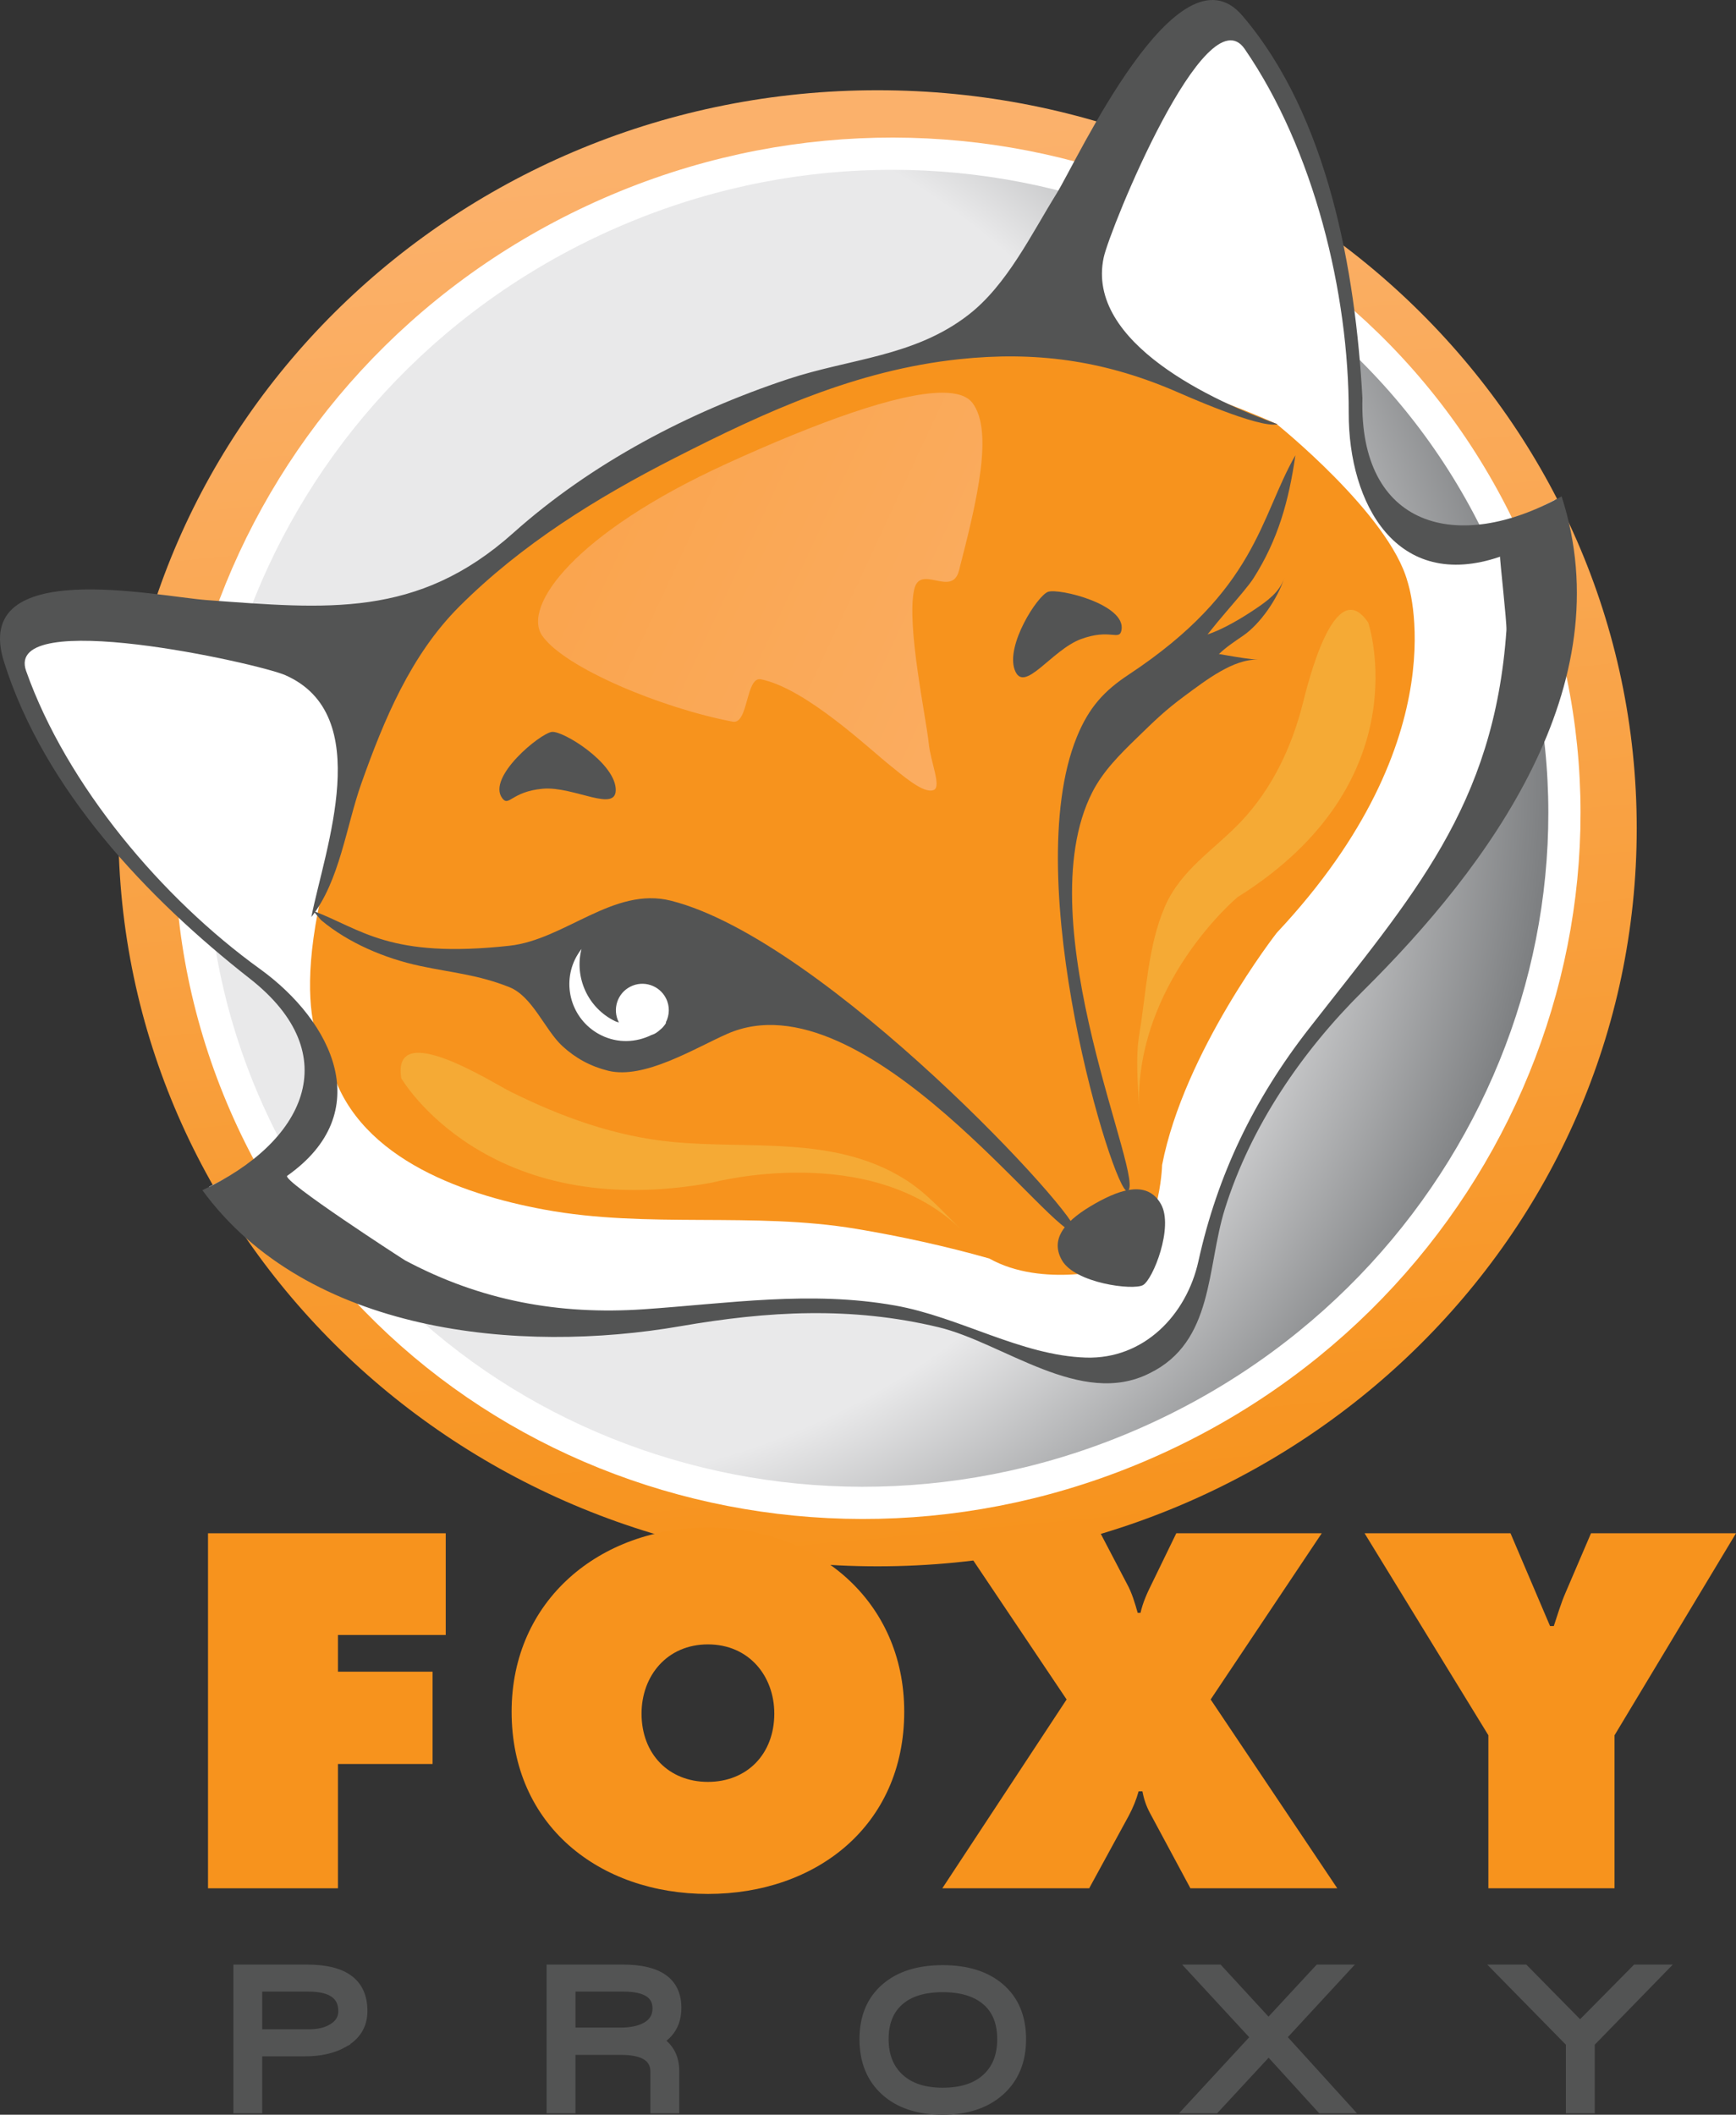 <?xml version="1.0" encoding="UTF-8" standalone="no"?>

<svg
   xmlns:dc="http://purl.org/dc/elements/1.1/"
   xmlns:cc="http://creativecommons.org/ns#"
   xmlns:rdf="http://www.w3.org/1999/02/22-rdf-syntax-ns#"
   xmlns:svg="http://www.w3.org/2000/svg"
   xmlns="http://www.w3.org/2000/svg"
   xmlns:sodipodi="http://sodipodi.sourceforge.net/DTD/sodipodi-0.dtd"
   xmlns:inkscape="http://www.inkscape.org/namespaces/inkscape"
   id="svg4071"
   version="1.1"
   inkscape:version="0.91 r13725"
   xml:space="preserve"
   width="119.265"
   height="145.247"
   viewBox="0 0 119.265 145.247"
   sodipodi:docname="FOXYlogo.svg"><rect x="0" y="0" width="119.265" height="145.247" fill="#333333" stroke="none"/><defs
     id="defs4075"><clipPath
       clipPathUnits="userSpaceOnUse"
       id="clipPath4085"><path
         d="m 185.797,300.527 c 0,-22.396 18.681,-40.552 41.725,-40.552 l 0,0 c 23.044,0 41.725,18.156 41.725,40.552 l 0,0 c 0,22.397 -18.681,40.554 -41.725,40.554 l 0,0 c -23.044,0 -41.725,-18.157 -41.725,-40.554"
         id="path4087"
         inkscape:connector-curvature="0" /></clipPath><linearGradient
       x1="0"
       y1="0"
       x2="1"
       y2="0"
       gradientUnits="userSpaceOnUse"
       gradientTransform="matrix(-8,76.665,76.665,8,231.648,260.984)"
       spreadMethod="pad"
       id="linearGradient4093"><stop
         style="stop-opacity:1;stop-color:#f7931d"
         offset="0"
         id="stop4095" /><stop
         style="stop-opacity:1;stop-color:#fbb16b"
         offset="1"
         id="stop4097" /></linearGradient><clipPath
       clipPathUnits="userSpaceOnUse"
       id="clipPath4105"><path
         d="m 211.943,333.94 c -18.988,-8.854 -27.403,-30.99 -18.798,-49.443 l 0,0 c 8.604,-18.453 30.971,-26.234 49.958,-17.381 l 0,0 c 18.986,8.854 27.401,30.99 18.797,49.442 l 0,0 c -6.194,13.284 -19.518,21.037 -33.58,21.037 l 0,0 c -5.473,0 -11.058,-1.175 -16.377,-3.655"
         id="path4107"
         inkscape:connector-curvature="0" /></clipPath><radialGradient
       fx="0"
       fy="0"
       cx="0"
       cy="0"
       r="1"
       gradientUnits="userSpaceOnUse"
       gradientTransform="matrix(50.959,23.762,23.093,-49.526,208.034,303.083)"
       spreadMethod="pad"
       id="radialGradient4113"><stop
         style="stop-opacity:1;stop-color:#e9e9ea"
         offset="0"
         id="stop4115" /><stop
         style="stop-opacity:1;stop-color:#e9e9ea"
         offset="0.702"
         id="stop4117" /><stop
         style="stop-opacity:1;stop-color:#7e8082"
         offset="1"
         id="stop4119" /></radialGradient><clipPath
       clipPathUnits="userSpaceOnUse"
       id="clipPath4127"><path
         d="M 0,576 576,576 576,0 0,0 0,576 Z"
         id="path4129"
         inkscape:connector-curvature="0" /></clipPath><clipPath
       clipPathUnits="userSpaceOnUse"
       id="clipPath4179"><path
         d="m 219.217,320.557 c -8.361,-3.819 -11.245,-7.843 -10.12,-9.455 l 0,0 c 1.232,-1.763 6.564,-3.975 10.462,-4.716 l 0,0 c 0.437,-0.084 0.615,0.54 0.788,1.164 l 0,0 c 0.175,0.625 0.345,1.251 0.769,1.164 l 0,0 c 2.49,-0.513 5.947,-3.826 7.154,-4.78 l 0,0 c 0.615,-0.486 1.778,-1.525 2.335,-1.306 l 0,0 c 0.448,0.18 -0.171,1.544 -0.27,2.567 l 0,0 c -0.129,1.34 -1.24,6.507 -0.799,8.453 l 0,0 c 0.16,0.711 0.67,0.604 1.192,0.498 l 0,0 c 0.53,-0.109 1.071,-0.219 1.268,0.538 l 0,0 c 1.018,3.921 1.895,7.666 0.749,9.206 l 0,0 c -0.292,0.393 -0.865,0.571 -1.664,0.571 l 0,0 c -2.414,0 -6.885,-1.63 -11.864,-3.904"
         id="path4181"
         inkscape:connector-curvature="0" /></clipPath><linearGradient
       x1="0"
       y1="0"
       x2="1"
       y2="0"
       gradientUnits="userSpaceOnUse"
       gradientTransform="matrix(34.283,-15.728,-15.728,-34.283,213.809,320.432)"
       spreadMethod="pad"
       id="linearGradient4187"><stop
         style="stop-opacity:1;stop-color:#faa54f"
         offset="0"
         id="stop4189" /><stop
         style="stop-opacity:1;stop-color:#fbb16b"
         offset="1"
         id="stop4191" /></linearGradient><clipPath
       clipPathUnits="userSpaceOnUse"
       id="clipPath4199"><path
         d="M 0,576 576,576 576,0 0,0 0,576 Z"
         id="path4201"
         inkscape:connector-curvature="0" /></clipPath></defs><sodipodi:namedview
     pagecolor="#ffffff"
     bordercolor="#666666"
     borderopacity="1"
     objecttolerance="10"
     gridtolerance="10"
     guidetolerance="10"
     inkscape:pageopacity="0"
     inkscape:pageshadow="2"
     inkscape:window-width="1440"
     inkscape:window-height="810"
     id="namedview4073"
     showgrid="false"
     fit-margin-top="0"
     fit-margin-left="0"
     fit-margin-right="0"
     fit-margin-bottom="0"
     showguides="true"
     inkscape:zoom="2"
     inkscape:cx="135.88583"
     inkscape:cy="72.697884"
     inkscape:window-x="0"
     inkscape:window-y="0"
     inkscape:window-maximized="1"
     inkscape:current-layer="g4079" /><g
     id="g4079"
     inkscape:groupmode="layer"
     inkscape:label="FOXYlogo"
     transform="matrix(1.25,0,0,-1.25,-224.114,432.549)"><g
       id="g4081"><g
         id="g4083"
         clip-path="url(#clipPath4085)"><g
           id="g4089"><g
             id="g4091"><path
               d="m 185.797,300.527 c 0,-22.396 18.681,-40.552 41.725,-40.552 l 0,0 c 23.044,0 41.725,18.156 41.725,40.552 l 0,0 c 0,22.397 -18.681,40.554 -41.725,40.554 l 0,0 c -23.044,0 -41.725,-18.157 -41.725,-40.554"
               style="fill:url(#linearGradient4093);stroke:none"
               id="path4099"
               inkscape:connector-curvature="0" /></g></g></g></g><g
       id="g4101"><g
         id="g4103"
         clip-path="url(#clipPath4105)"><g
           id="g4109"><g
             id="g4111"><path
               d="m 211.943,333.94 c -18.988,-8.854 -27.403,-30.99 -18.798,-49.443 l 0,0 c 8.604,-18.453 30.971,-26.234 49.958,-17.381 l 0,0 c 18.986,8.854 27.401,30.99 18.797,49.442 l 0,0 c -6.194,13.284 -19.518,21.037 -33.58,21.037 l 0,0 c -5.473,0 -11.058,-1.175 -16.377,-3.655"
               style="fill:url(#radialGradient4113);stroke:none"
               id="path4121"
               inkscape:connector-curvature="0" /></g></g></g></g><g
       id="g4123"><g
         id="g4125"
         clip-path="url(#clipPath4127)"><g
           id="g4131"
           transform="translate(261.9,316.558)"><path
             d="m 0,0 c 8.604,-18.451 0.188,-40.588 -18.798,-49.441 -18.986,-8.854 -41.353,-1.072 -49.958,17.38 -8.605,18.454 -0.189,40.589 18.798,49.443 C -30.972,26.235 -8.605,18.454 0,0 Z"
             style="fill:none;stroke:#ffffff;stroke-width:1.77;stroke-linecap:butt;stroke-linejoin:miter;stroke-miterlimit:4;stroke-dasharray:none;stroke-opacity:1"
             id="path4133"
             inkscape:connector-curvature="0" /></g><g
           id="g4135"
           transform="translate(253.906,323.921)"><path
             d="m 0,0 c -0.38,6.903 -1.854,15.334 -6.533,20.806 -3.507,4.103 -8.978,-7.857 -10.103,-9.669 -1.38,-2.221 -2.706,-4.984 -4.8,-6.605 -2.945,-2.281 -6.431,-2.372 -9.833,-3.499 -5.391,-1.789 -10.688,-4.57 -14.938,-8.369 -5.214,-4.66 -10.154,-4.124 -16.67,-3.649 -2.711,0.199 -12.849,2.406 -11.04,-3.348 2.192,-6.973 7.778,-12.852 13.386,-17.248 5.302,-4.158 2.946,-8.926 -2.589,-11.503 5.72,-7.829 17.267,-8.914 26.01,-7.4 4.766,0.826 9.278,1.088 14.039,-0.052 3.533,-0.845 7.752,-4.399 11.49,-2.507 3.506,1.711 3.098,5.748 4.096,8.94 1.409,4.499 4.193,8.567 7.519,11.858 6.812,6.743 14.138,16.589 10.803,26.9 C 5.155,-8.506 -0.189,-7.015 0,0"
             style="fill:#ffffff;fill-opacity:1;fill-rule:nonzero;stroke:none"
             id="path4137"
             inkscape:connector-curvature="0" /></g><g
           id="g4139"
           transform="translate(215.737,321.699)"><path
             d="m 0,0 c 0,0 11.985,5.765 21.784,5.146 0,0 7.573,-2.107 11.927,-4.1 0,0 6.191,-4.964 7.201,-8.663 0,0 2.938,-8.511 -7.186,-19.298 0,0 -5.095,-6.523 -6.302,-12.757 0,0 -0.092,-4.189 -2.53,-5.651 0,0 -4.019,-1.141 -6.971,0.514 -2.393,0.678 -4.844,1.214 -7.298,1.626 -5.684,0.954 -11.46,0.006 -17.159,1.061 -4.659,0.859 -10.534,2.956 -11.796,8.135 0,0 -2.888,2.565 0.798,13.578 0,0 2.001,12.357 17.532,20.409"
             style="fill:#f7931d;fill-opacity:1;fill-rule:nonzero;stroke:none"
             id="path4141"
             inkscape:connector-curvature="0" /></g><g
           id="g4143"
           transform="translate(196.506,295.988)"><path
             d="m 0,0 c 2.679,-1.011 4.179,-2.636 10.782,-1.915 3.055,0.334 5.723,3.269 8.877,2.476 8.535,-2.152 22.752,-17.621 22.222,-18.163 -0.955,-0.761 -11.555,14.2 -19.136,10.842 -1.809,-0.8 -4.551,-2.507 -6.534,-2.023 -0.958,0.237 -1.792,0.686 -2.52,1.358 -0.96,0.89 -1.642,2.731 -2.91,3.235 -1.728,0.688 -3.12,0.784 -4.914,1.167 -1.929,0.412 -3.938,1.262 -5.436,2.518"
             style="fill:#535454;fill-opacity:1;fill-rule:nonzero;stroke:none"
             id="path4145"
             inkscape:connector-curvature="0" /></g><g
           id="g4147"
           transform="translate(243.097,279.879)"><path
             d="m 0,0 c 0.714,-1.26 -0.438,-4.142 -0.984,-4.45 -0.544,-0.309 -3.745,0.106 -4.459,1.367 -0.713,1.258 0.327,2.263 1.83,3.114 C -2.109,0.883 -0.713,1.259 0,0"
             style="fill:#535454;fill-opacity:1;fill-rule:nonzero;stroke:none"
             id="path4149"
             inkscape:connector-curvature="0" /></g><g
           id="g4151"
           transform="translate(206.897,302.178)"><path
             d="M 0,0 C -0.872,1.155 2.11,3.59 2.733,3.646 3.357,3.701 6.101,2.003 6.231,0.562 6.361,-0.879 3.944,0.677 2.223,0.523 0.502,0.367 0.369,-0.49 0,0"
             style="fill:#535454;fill-opacity:1;fill-rule:nonzero;stroke:none"
             id="path4153"
             inkscape:connector-curvature="0" /></g><g
           id="g4155"
           transform="translate(262.086,311.414)"><path
             d="m 0,0 c -0.677,-9.71 -5.16,-14.594 -10.862,-21.908 -3.012,-3.861 -5.017,-8.005 -6.067,-12.766 -0.653,-2.955 -2.998,-5.396 -6.187,-5.296 -3.564,0.114 -6.928,2.23 -10.487,2.862 -4.641,0.826 -9.162,0.113 -13.801,-0.206 -4.671,-0.321 -8.985,0.475 -13.127,2.686 -0.069,0.036 -6.823,4.403 -6.476,4.649 4.916,3.463 2.528,8.458 -1.511,11.371 -5.349,3.857 -10.603,10.055 -12.841,16.365 -1.254,3.539 12.776,0.416 14.245,-0.23 4.956,-2.182 2.184,-9.504 1.431,-13.29 1.562,1.982 1.916,4.999 2.747,7.338 1.244,3.501 2.716,7.061 5.389,9.728 3.419,3.415 7.537,5.966 11.82,8.15 5.051,2.578 9.983,4.83 15.651,5.436 4.155,0.441 7.829,-0.055 11.682,-1.675 0.621,-0.264 4.807,-2.148 5.815,-1.898 -3.393,1.208 -10.569,4.446 -9.555,9.164 0.338,1.567 5.62,14.545 7.748,11.455 3.797,-5.514 5.733,-13.408 5.718,-20.002 C -8.68,6.954 -6.037,2.089 -0.348,4.037 -0.384,4.025 0.028,0.412 0,0 m -7.915,12.749 c -0.384,6.973 -1.874,15.488 -6.598,21.016 -3.544,4.145 -9.07,-7.937 -10.206,-9.767 -1.394,-2.243 -2.732,-5.033 -4.849,-6.672 -2.974,-2.305 -6.495,-2.395 -9.931,-3.535 -5.446,-1.808 -10.797,-4.617 -15.089,-8.453 -5.267,-4.707 -10.258,-4.165 -16.839,-3.686 -2.739,0.201 -12.979,2.429 -11.151,-3.382 2.213,-7.042 7.856,-12.98 13.52,-17.421 5.355,-4.199 2.976,-9.016 -2.615,-11.62 5.778,-7.908 17.443,-9.004 26.273,-7.474 4.815,0.834 9.372,1.096 14.18,-0.054 3.57,-0.851 7.831,-4.442 11.607,-2.531 3.541,1.728 3.129,5.806 4.139,9.031 1.422,4.543 4.234,8.652 7.594,11.977 C -1,-13.011 6.4,-3.065 3.032,7.352 -2.708,4.155 -8.107,5.663 -7.915,12.749"
             style="fill:#535454;fill-opacity:1;fill-rule:nonzero;stroke:none"
             id="path4157"
             inkscape:connector-curvature="0" /></g><g
           id="g4159"
           transform="translate(240.927,311.406)"><path
             d="m 0,0 c 0.288,1.418 -3.452,2.332 -4.038,2.113 -0.587,-0.218 -2.331,-2.933 -1.827,-4.29 0.502,-1.358 2.012,1.088 3.634,1.692 C -0.613,0.115 -0.123,-0.601 0,0"
             style="fill:#535454;fill-opacity:1;fill-rule:nonzero;stroke:none"
             id="path4161"
             inkscape:connector-curvature="0" /></g><g
           id="g4163"
           transform="translate(215.587,289.471)"><path
             d="M 0,0 C 0.181,0.136 0.365,0.415 0.297,0.387 0.506,0.79 0.527,1.284 0.305,1.718 -0.059,2.433 -0.937,2.72 -1.652,2.354 -2.369,1.99 -2.652,1.112 -2.286,0.396 -2.284,0.392 -2.281,0.389 -2.279,0.385 -2.35,0.414 -2.423,0.425 -2.492,0.459 -3.995,1.189 -4.734,2.865 -4.337,4.425 -4.47,4.253 -4.588,4.066 -4.688,3.865 -5.445,2.307 -4.793,0.431 -3.236,-0.324 c 0.9,-0.439 1.9,-0.392 2.733,0.017 0.058,0.021 0.117,0.039 0.174,0.068 C -0.204,-0.175 -0.098,-0.091 0,0"
             style="fill:#ffffff;fill-opacity:1;fill-rule:nonzero;stroke:none"
             id="path4165"
             inkscape:connector-curvature="0" /></g><g
           id="g4167"
           transform="translate(201.347,286.79)"><path
             d="m 0,0 c 0,0 4.649,-8.012 17.098,-5.728 0,0 8.646,2.306 13.661,-2.572 -1.023,0.995 -1.912,2.037 -3.159,2.8 -3.88,2.374 -8.425,1.586 -12.74,2.007 C 11.729,-3.186 8.814,-2.129 6.012,-0.74 4.997,-0.237 -0.543,3.323 0,0"
             style="fill:#f5aa35;fill-opacity:1;fill-rule:nonzero;stroke:none"
             id="path4169"
             inkscape:connector-curvature="0" /></g><g
           id="g4171"
           transform="translate(254.491,311.826)"><path
             d="m 0,0 c 0,0 2.953,-8.739 -7.189,-15.087 0,0 -5.659,-4.735 -5.408,-11.635 -0.051,1.406 -0.211,2.757 0.021,4.15 0.385,2.318 0.466,4.79 1.388,6.944 0.89,2.08 2.775,3.179 4.241,4.747 1.653,1.768 2.733,4.008 3.344,6.417 C -3.336,-3.416 -1.854,2.765 0,0"
             style="fill:#f5aa35;fill-opacity:1;fill-rule:nonzero;stroke:none"
             id="path4173"
             inkscape:connector-curvature="0" /></g></g></g><g
       id="g4175"><g
         id="g4177"
         clip-path="url(#clipPath4179)"><g
           id="g4183"><g
             id="g4185"><path
               d="m 219.217,320.557 c -8.361,-3.819 -11.245,-7.843 -10.12,-9.455 l 0,0 c 1.232,-1.763 6.564,-3.975 10.462,-4.716 l 0,0 c 0.437,-0.084 0.615,0.54 0.788,1.164 l 0,0 c 0.175,0.625 0.345,1.251 0.769,1.164 l 0,0 c 2.49,-0.513 5.947,-3.826 7.154,-4.78 l 0,0 c 0.615,-0.486 1.778,-1.525 2.335,-1.306 l 0,0 c 0.448,0.18 -0.171,1.544 -0.27,2.567 l 0,0 c -0.129,1.34 -1.24,6.507 -0.799,8.453 l 0,0 c 0.16,0.711 0.67,0.604 1.192,0.498 l 0,0 c 0.53,-0.109 1.071,-0.219 1.268,0.538 l 0,0 c 1.018,3.921 1.895,7.666 0.749,9.206 l 0,0 c -0.292,0.393 -0.865,0.571 -1.664,0.571 l 0,0 c -2.414,0 -6.885,-1.63 -11.864,-3.904"
               style="fill:url(#linearGradient4187);stroke:none"
               id="path4193"
               inkscape:connector-curvature="0" /></g></g></g></g><g
       id="g4195"><g
         id="g4197"
         clip-path="url(#clipPath4199)"><g
           id="g4203"
           transform="translate(190.724,261.791)"><path
             d="m 0,0 13.065,0 0,-5.588 -5.924,0 0,-2.017 5.2,0 0,-5.072 -5.2,0 0,-6.83 -7.141,0 L 0,0 Z"
             style="fill:#f7931d;fill-opacity:1;fill-rule:nonzero;stroke:none"
             id="path4205"
             inkscape:connector-curvature="0" /></g><g
           id="g4207"
           transform="translate(214.551,251.883)"><path
             d="m 0,0 c 0,-2.226 1.501,-3.752 3.648,-3.752 2.147,0 3.648,1.526 3.648,3.752 0,2.069 -1.397,3.803 -3.648,3.803 C 1.397,3.803 0,2.069 0,0 m 14.437,0.104 c 0,-6.261 -4.838,-10.013 -10.789,-10.013 -5.95,0 -10.789,3.752 -10.789,10.013 0,6.131 4.865,10.115 10.789,10.115 5.925,0 10.789,-3.984 10.789,-10.115"
             style="fill:#f7931d;fill-opacity:1;fill-rule:nonzero;stroke:none"
             id="path4209"
             inkscape:connector-curvature="0" /></g><g
           id="g4211"
           transform="translate(251.935,261.791)"><path
             d="m 0,0 -6.105,-9.132 6.959,-10.375 -8.072,0 -2.225,4.14 c -0.207,0.388 -0.336,0.776 -0.414,1.189 l -0.207,0 c -0.129,-0.465 -0.311,-0.905 -0.543,-1.344 l -2.174,-3.985 -8.072,0 6.831,10.375 -6.132,9.132 7.994,0 1.449,-2.768 c 0.285,-0.517 0.44,-1.06 0.595,-1.604 l 0.156,0 c 0.129,0.569 0.362,1.087 0.621,1.604 L -7.994,0 0,0 Z"
             style="fill:#f7931d;fill-opacity:1;fill-rule:nonzero;stroke:none"
             id="path4213"
             inkscape:connector-curvature="0" /></g><g
           id="g4215"
           transform="translate(262.31,261.791)"><path
             d="m 0,0 2.173,-5.097 0.207,0 c 0.207,0.621 0.388,1.243 0.647,1.837 L 4.424,0 l 7.969,0 -6.676,-11.099 0,-8.408 -6.933,0 0,8.408 L -8.021,0 0,0 Z"
             style="fill:#f7931d;fill-opacity:1;fill-rule:nonzero;stroke:none"
             id="path4217"
             inkscape:connector-curvature="0" /></g><g
           id="g4219"
           transform="translate(196.246,236.857)"><path
             d="m 0,0 -2.792,0 0,-2.57 2.803,0 c 0.543,0 0.984,0.105 1.323,0.317 0.369,0.227 0.554,0.535 0.554,0.928 C 1.888,-0.441 1.258,0 0,0 M 1.892,-3.091 C 1.333,-3.4 0.64,-3.555 -0.19,-3.555 l -2.602,0 0,-3.133 -1.086,0 0,7.672 3.813,0 c 2.036,0 3.054,-0.765 3.054,-2.297 0,-0.786 -0.365,-1.377 -1.097,-1.778"
             style="fill:#535454;fill-opacity:1;fill-rule:nonzero;stroke:none"
             id="path4221"
             inkscape:connector-curvature="0" /></g><g
           id="g4223"
           transform="translate(196.246,236.857)"><path
             d="m 0,0 -2.792,0 0,-2.57 2.803,0 c 0.543,0 0.984,0.105 1.323,0.317 0.369,0.227 0.554,0.535 0.554,0.928 C 1.888,-0.441 1.258,0 0,0 Z M 1.892,-3.091 C 1.333,-3.4 0.64,-3.555 -0.19,-3.555 l -2.602,0 0,-3.133 -1.086,0 0,7.672 3.813,0 c 2.036,0 3.054,-0.765 3.054,-2.297 0,-0.786 -0.365,-1.377 -1.097,-1.778 z"
             style="fill:none;stroke:#535454;stroke-width:0.5;stroke-linecap:butt;stroke-linejoin:miter;stroke-miterlimit:4;stroke-dasharray:none;stroke-opacity:1"
             id="path4225"
             inkscape:connector-curvature="0" /></g><g
           id="g4227"
           transform="translate(213.558,236.857)"><path
             d="m 0,0 -2.888,0 0,-2.477 2.707,0 c 0.604,0 1.083,0.102 1.438,0.306 0.393,0.226 0.589,0.558 0.589,0.995 C 1.846,-0.392 1.23,0 0,0 m 1.935,-2.942 c 0.586,-0.37 0.88,-0.928 0.88,-1.675 l 0,-2.071 -1.086,0 0,2.036 c 0,0.784 -0.619,1.175 -1.856,1.175 l -2.761,0 0,-3.211 -1.086,0 0,7.672 3.951,0 c 1.97,0 2.955,-0.709 2.955,-2.127 0,-0.807 -0.332,-1.407 -0.997,-1.799"
             style="fill:#535454;fill-opacity:1;fill-rule:nonzero;stroke:none"
             id="path4229"
             inkscape:connector-curvature="0" /></g><g
           id="g4231"
           transform="translate(213.558,236.857)"><path
             d="m 0,0 -2.888,0 0,-2.477 2.707,0 c 0.604,0 1.083,0.102 1.438,0.306 0.393,0.226 0.589,0.558 0.589,0.995 C 1.846,-0.392 1.23,0 0,0 Z m 1.935,-2.942 c 0.586,-0.37 0.88,-0.928 0.88,-1.675 l 0,-2.071 -1.086,0 0,2.036 c 0,0.784 -0.619,1.175 -1.856,1.175 l -2.761,0 0,-3.211 -1.086,0 0,7.672 3.951,0 c 1.97,0 2.955,-0.709 2.955,-2.127 0,-0.807 -0.332,-1.407 -0.997,-1.799 z"
             style="fill:none;stroke:#535454;stroke-width:0.5;stroke-linecap:butt;stroke-linejoin:miter;stroke-miterlimit:4;stroke-dasharray:none;stroke-opacity:1"
             id="path4233"
             inkscape:connector-curvature="0" /></g><g
           id="g4235"
           transform="translate(233.501,236.096)"><path
             d="m 0,0 c -0.565,0.487 -1.365,0.73 -2.397,0.73 -1.034,0 -1.829,-0.245 -2.387,-0.735 -0.558,-0.491 -0.837,-1.188 -0.837,-2.095 0,-0.905 0.283,-1.618 0.849,-2.138 0.565,-0.521 1.356,-0.782 2.375,-0.782 1.032,0 1.832,0.259 2.397,0.776 0.565,0.516 0.848,1.231 0.848,2.144 0,0.913 -0.283,1.614 -0.848,2.1 m 0.763,-4.951 c -0.781,-0.702 -1.835,-1.053 -3.163,-1.053 -1.335,0 -2.389,0.349 -3.163,1.047 -0.772,0.698 -1.159,1.65 -1.159,2.857 0,1.208 0.396,2.151 1.188,2.83 0.762,0.657 1.806,0.985 3.134,0.985 1.328,0 2.377,-0.328 3.146,-0.985 0.792,-0.679 1.188,-1.622 1.188,-2.83 0,-1.199 -0.391,-2.15 -1.171,-2.851"
             style="fill:#535454;fill-opacity:1;fill-rule:nonzero;stroke:none"
             id="path4237"
             inkscape:connector-curvature="0" /></g><g
           id="g4239"
           transform="translate(233.501,236.096)"><path
             d="m 0,0 c -0.565,0.487 -1.365,0.73 -2.397,0.73 -1.034,0 -1.829,-0.245 -2.387,-0.735 -0.558,-0.491 -0.837,-1.188 -0.837,-2.095 0,-0.905 0.283,-1.618 0.849,-2.138 0.565,-0.521 1.356,-0.782 2.375,-0.782 1.032,0 1.832,0.259 2.397,0.776 0.565,0.516 0.848,1.231 0.848,2.144 0,0.913 -0.283,1.614 -0.848,2.1 z m 0.763,-4.951 c -0.781,-0.702 -1.835,-1.053 -3.163,-1.053 -1.335,0 -2.389,0.349 -3.163,1.047 -0.772,0.698 -1.159,1.65 -1.159,2.857 0,1.208 0.396,2.151 1.188,2.83 0.762,0.657 1.806,0.985 3.134,0.985 1.328,0 2.377,-0.328 3.146,-0.985 0.792,-0.679 1.188,-1.622 1.188,-2.83 0,-1.199 -0.391,-2.15 -1.171,-2.851 z"
             style="fill:none;stroke:#535454;stroke-width:0.5;stroke-linecap:butt;stroke-linejoin:miter;stroke-miterlimit:4;stroke-dasharray:none;stroke-opacity:1"
             id="path4241"
             inkscape:connector-curvature="0" /></g><g
           id="g4243"
           transform="translate(251.908,230.17)"><path
             d="M 0,0 -2.891,3.174 -5.832,0 l -1.417,0 3.63,3.93 -3.456,3.742 1.434,0 2.742,-2.978 2.759,2.978 1.416,0 L -2.175,3.936 1.399,0 0,0 Z"
             style="fill:#535454;fill-opacity:1;fill-rule:nonzero;stroke:none"
             id="path4245"
             inkscape:connector-curvature="0" /></g><g
           id="g4247"
           transform="translate(251.908,230.17)"><path
             d="M 0,0 -2.891,3.174 -5.832,0 l -1.417,0 3.63,3.93 -3.456,3.742 1.434,0 2.742,-2.978 2.759,2.978 1.416,0 L -2.175,3.936 1.399,0 0,0 Z"
             style="fill:none;stroke:#535454;stroke-width:0.5;stroke-linecap:butt;stroke-linejoin:miter;stroke-miterlimit:4;stroke-dasharray:none;stroke-opacity:1"
             id="path4249"
             inkscape:connector-curvature="0" /></g><g
           id="g4251"
           transform="translate(266.69,233.792)"><path
             d="m 0,0 0,-3.622 -1.086,0 0,3.621 -3.977,4.051 1.446,0 3.062,-3.108 3.073,3.108 1.429,0 L 0,0 Z"
             style="fill:#535454;fill-opacity:1;fill-rule:nonzero;stroke:none"
             id="path4253"
             inkscape:connector-curvature="0" /></g><g
           id="g4255"
           transform="translate(266.69,233.792)"><path
             d="m 0,0 0,-3.622 -1.086,0 0,3.621 -3.977,4.051 1.446,0 3.062,-3.108 3.073,3.108 1.429,0 L 0,0 Z"
             style="fill:none;stroke:#535454;stroke-width:0.5;stroke-linecap:butt;stroke-linejoin:miter;stroke-miterlimit:4;stroke-dasharray:none;stroke-opacity:1"
             id="path4257"
             inkscape:connector-curvature="0" /></g><g
           id="g4259"
           transform="translate(250.487,321.023)"><path
             d="m 0,0 c -1.953,-3.398 -2.12,-7.398 -9.162,-12.051 -1.332,-0.88 -2.181,-1.787 -2.848,-3.422 -3.239,-7.934 2.034,-25.066 2.768,-24.956 1.152,0.325 -5.615,14.689 -1.916,21.923 0.592,1.157 1.516,2.073 2.438,2.968 0.984,0.957 1.551,1.517 2.647,2.326 1.162,0.856 2.677,2.038 4.037,1.981 -0.91,0.038 -2.517,0.43 -3.432,0.469 0.717,1.218 2.645,3.181 3.182,4.031 1.328,2.1 1.92,4.192 2.286,6.731"
             style="fill:#535454;fill-opacity:1;fill-rule:nonzero;stroke:none"
             id="path4261"
             inkscape:connector-curvature="0" /></g><g
           id="g4263"
           transform="translate(245.622,311.167)"><path
             d="M 0,0 C 0.858,0.275 1.874,0.881 2.632,1.389 3.313,1.846 4.006,2.344 4.25,3.106 3.887,1.972 2.931,0.588 1.994,-0.055 1.517,-0.382 1.029,-0.701 0.617,-1.111 0.216,-1.509 -0.117,-1.482 -0.718,-1.59 -0.766,-1.337 -0.75,-1.075 -0.75,-0.813"
             style="fill:#535454;fill-opacity:1;fill-rule:nonzero;stroke:none"
             id="path4265"
             inkscape:connector-curvature="0" /></g></g></g></g></svg>
